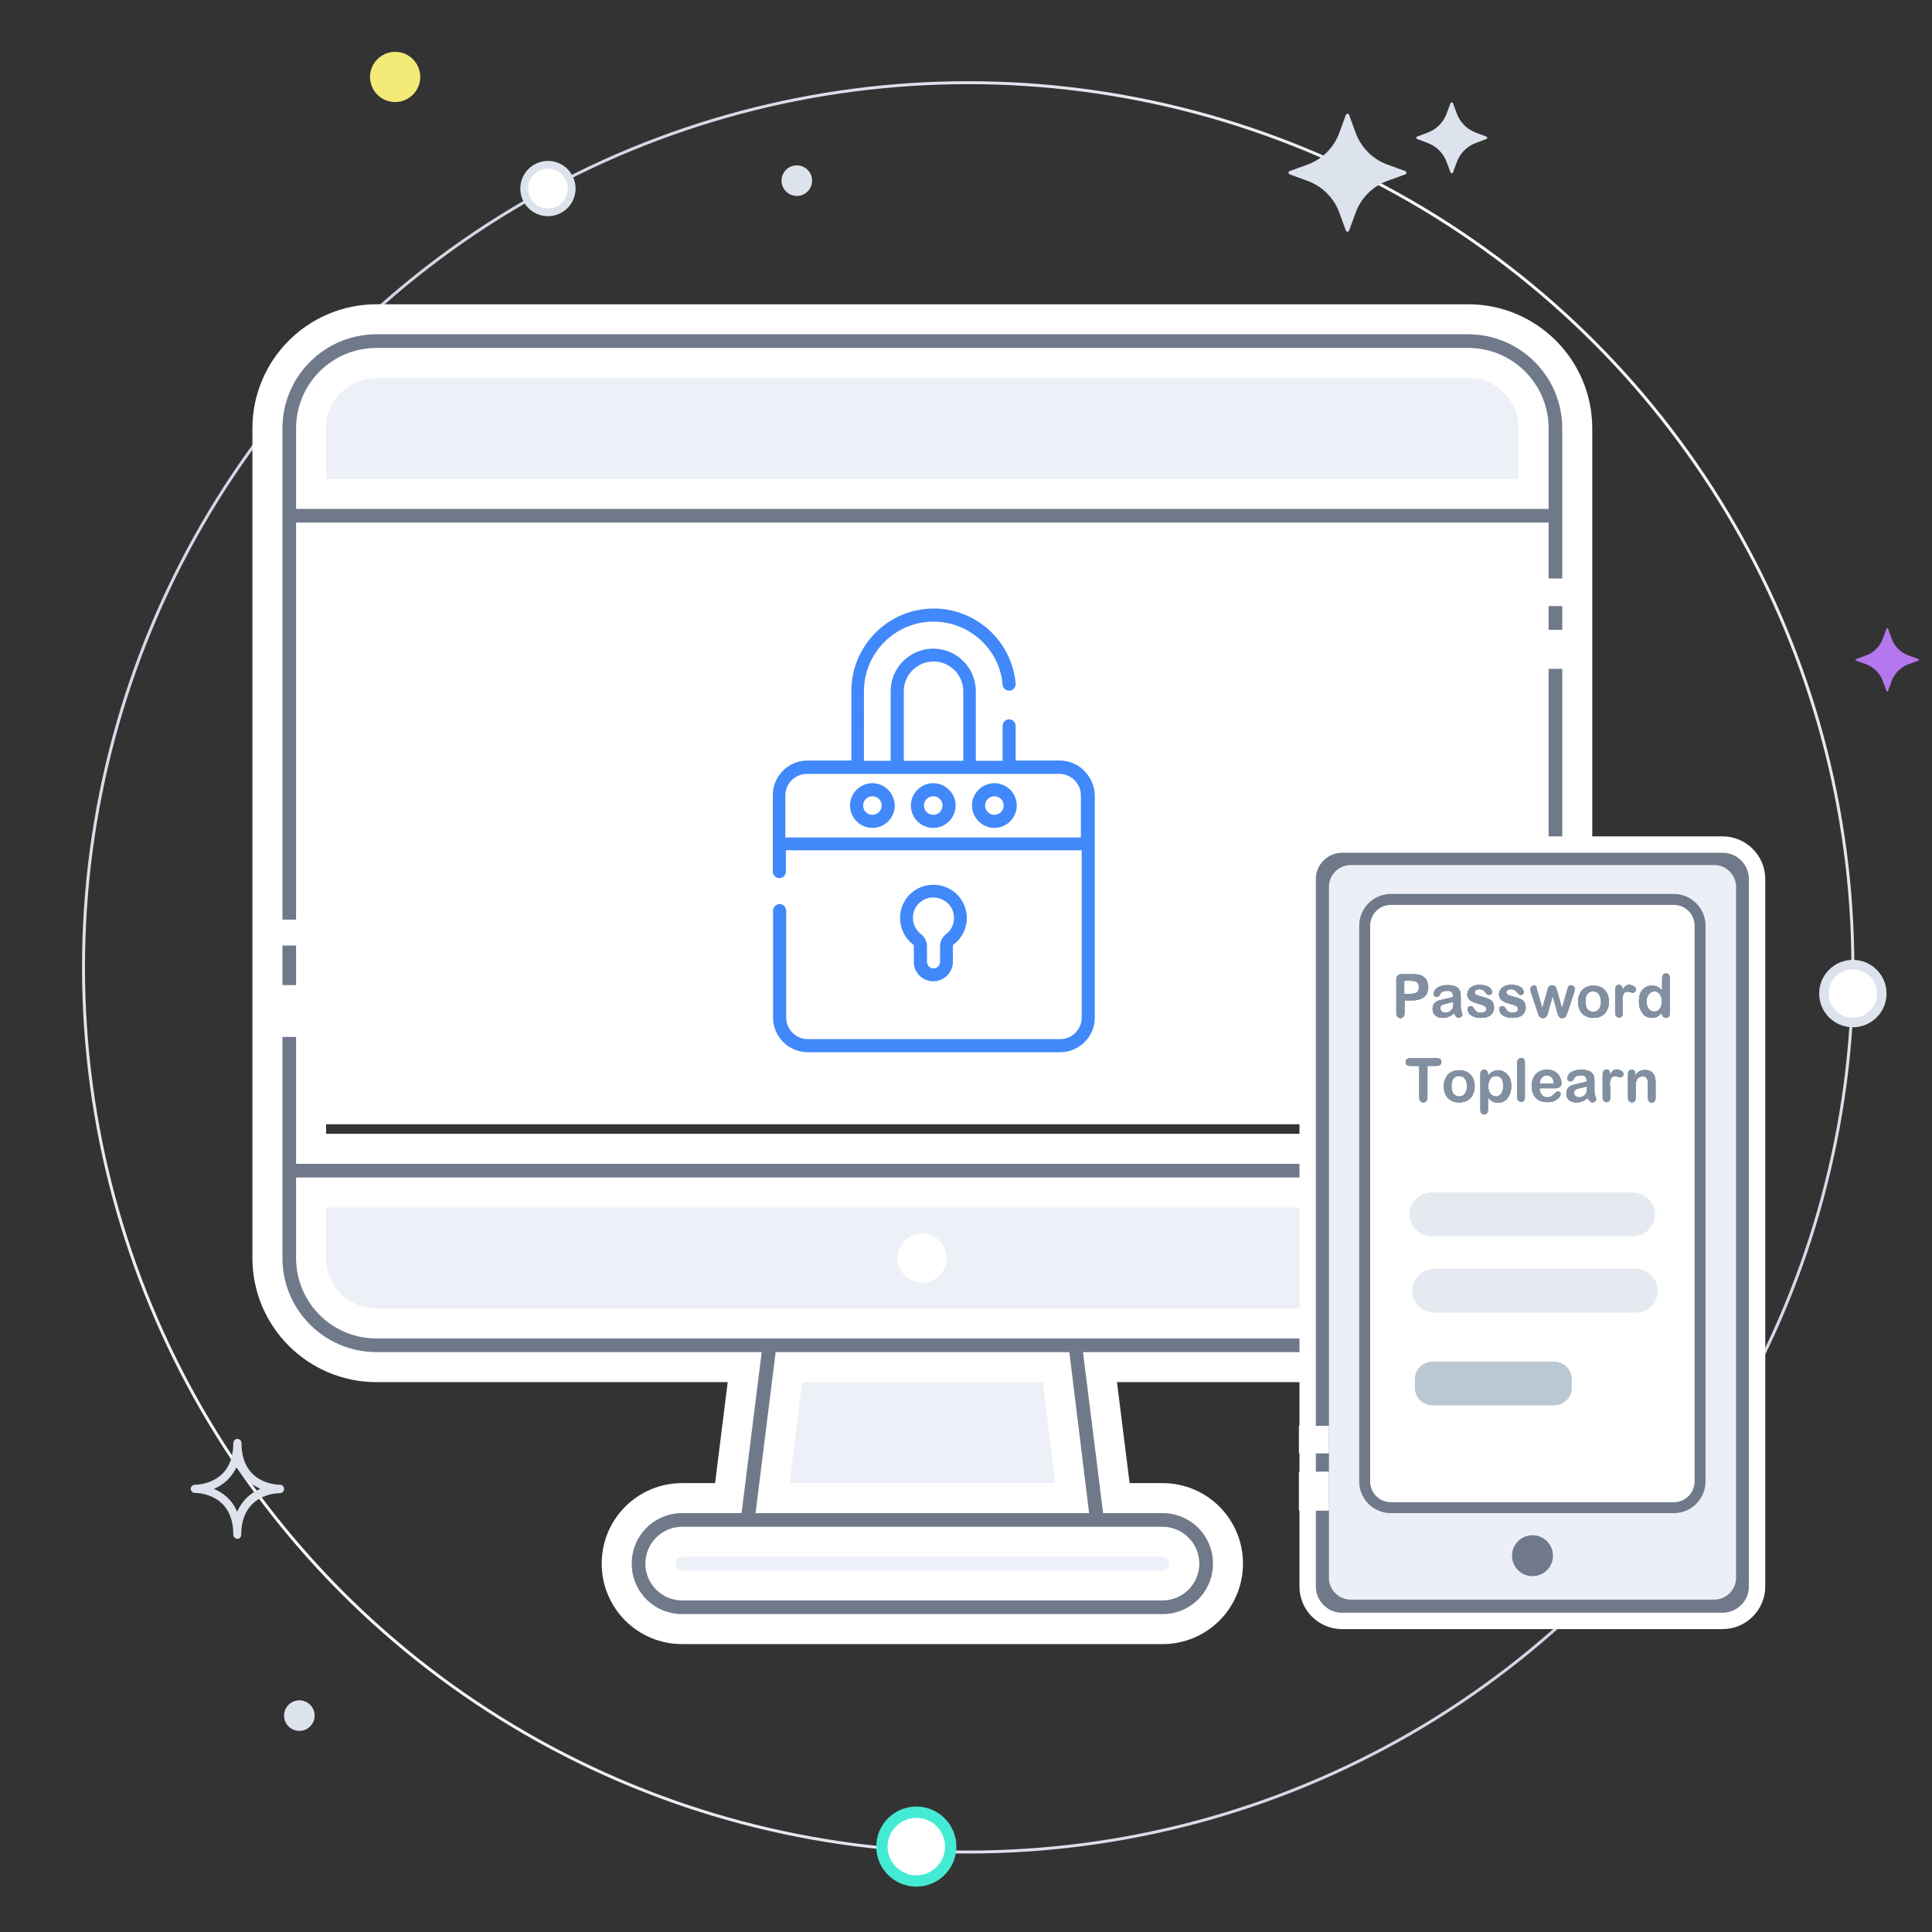 <?xml version="1.0" encoding="utf-8"?>
<!-- Generator: Adobe Illustrator 19.0.0, SVG Export Plug-In . SVG Version: 6.00 Build 0)  -->
<svg version="1.1" id="Layer_1" xmlns="http://www.w3.org/2000/svg" xmlns:xlink="http://www.w3.org/1999/xlink" x="0px" y="0px"
	 viewBox="254 -254 708 708" style="enable-background:new 254 -254 708 708;" xml:space="preserve">
<rect x="254" y="-254" width="708" height="708" fill="#333333" stroke="none"/>
<style type="text/css">
	.st0{fill:none;stroke:url(#SVGID_1_);stroke-width:1.084;stroke-miterlimit:10;}
	.st1{fill:#FFFFFF;}
	.st2{fill:#EDF0F7;}
	.st3{fill:#4185F4;}
	.st4{fill:#6F7989;stroke:#FFFFFF;stroke-width:11;stroke-miterlimit:10;}
	.st5{fill:#6F7989;stroke:#FFFFFF;stroke-width:6;stroke-miterlimit:10;}
	.st6{fill:#ECEFF7;}
	.st7{fill:#FFFFFF;stroke:#6F7989;stroke-width:4.008;stroke-miterlimit:10;}
	.st8{fill:#6F7989;}
	.st9{fill:#818FA1;}
	.st10{fill:#E4EAEF;}
	.st11{fill:#BAC9D1;}
	.st12{fill:#DDE3ED;}
	.st13{fill:#B577ED;}
	.st14{fill:#F4EA78;}
	.st15{fill:#FFFFFF;stroke:#DDE3ED;stroke-width:2.85;stroke-miterlimit:10;}
	.st16{fill:#FFFFFF;stroke:#DDE3ED;stroke-width:3.49;stroke-miterlimit:10;}
	.st17{fill:#FFFFFF;stroke:#43EBD4;stroke-width:4.146;stroke-miterlimit:10;}
	.st18{fill:#DDE2EC;}
	.st19{fill:#4188FA;}
</style>
<linearGradient id="SVGID_1_" gradientUnits="userSpaceOnUse" x1="897.217" y1="-154.526" x2="1546.708" y2="-154.526" gradientTransform="matrix(-0.707 -0.707 -0.707 0.707 1363.584 1073.815)">
	<stop  offset="0" style="stop-color:#D2D5E4"/>
	<stop  offset="0.527" style="stop-color:#FFFFFF"/>
	<stop  offset="1" style="stop-color:#D2D5E4"/>
</linearGradient>
<circle class="st0" cx="608.8" cy="100.5" r="324.2"/>
<rect x="347" y="-82" class="st1" width="464" height="240"/>
<path class="st2" d="M680,302c8.8,0,16,7.2,16,16c-0.1,8.8-7.2,15.9-16,16H504c-8.8,0-16-7.2-16-16c0.1-8.8,7.2-15.9,16-16H680z"/>
<path class="st2" d="M821-101v32H357v-32c0.1-17.7,14.3-31.9,32-32h400C806.7-133,821-118.7,821-101L821-101z"/>
<path class="st3" d="M636.5-12.2"/>
<g>
	<path class="st2" d="M656,303H528l8-64h112L656,303z"/>
	<path class="st2" d="M824,175v32c-0.1,17.7-14.3,31.9-32,32H392c-17.7-0.1-31.9-14.3-32-32v-32H824z"/>
	<path class="st4" d="M792-137H392c-22.1,0-40,17.9-40,40v304c0,22.1,17.9,40,40,40h134.9l-6,48H504c-13.3,0-24,10.7-24,24
		s10.7,24,24,24h176c13.3,0,24-10.7,24-24s-10.7-24-24-24h-16.9l-6-48H792c22.1,0,40-17.9,40-40V-97C832-119.1,814.1-137,792-137
		L792-137z M392-121h400c13.3,0,24,10.7,24,24v24H368v-24C368-110.3,378.7-121,392-121L392-121z M816-57v224H368V-57H816z M688,319
		c0,4.4-3.6,8-8,8H504c-4.4,0-8-3.6-8-8s3.6-8,8-8h176C684.4,311,688,314.6,688,319L688,319z M646.9,295H537.1l6-48H641L646.9,295z
		 M792,231H392c-13.3,0-24-10.7-24-24v-24h448v24C816,220.3,805.3,231,792,231L792,231z"/>
	<rect x="816" y="-23.2" class="st1" width="16" height="14.3"/>
	<rect x="816" y="-42" class="st1" width="16" height="10.1"/>
	<circle class="st1" cx="591.9" cy="207" r="9"/>
	<rect x="352" y="107" class="st1" width="16" height="19"/>
	<rect x="352" y="83" class="st1" width="16" height="9.5"/>
</g>
<g>
	<path class="st5" d="M745.8,340h139.5c6.9,0,12.6-5.7,12.6-12.6V68.1c0-6.9-5.7-12.6-12.6-12.6H745.8c-6.9,0-12.6,5.7-12.6,12.6
		v259.3C733.2,334.3,738.8,340,745.8,340z"/>
	<path class="st6" d="M749,332.2h133.2c4.4,0,8-3.6,8-8V71c0-4.4-3.6-8-8-8H749c-4.4,0-8,3.6-8,8v253.2
		C741,328.6,744.6,332.2,749,332.2z"/>
	<path class="st7" d="M763.7,298.5h103.7c5.3,0,9.6-4.3,9.6-9.6V85.2c0-5.3-4.3-9.6-9.6-9.6H763.7c-5.3,0-9.6,4.3-9.6,9.6v203.7
		C754.1,294.2,758.4,298.5,763.7,298.5z"/>
	<circle class="st8" cx="815.6" cy="316.1" r="7.5"/>
	<g>
		<rect x="730" y="285.3" class="st1" width="11" height="14.3"/>
		<rect x="730" y="268.5" class="st1" width="11" height="10.1"/>
	</g>
	<g>
		<path class="st9" d="M771.5,112.6h-2.8v4.5c0,0.6-0.1,1.1-0.4,1.5c-0.3,0.3-0.7,0.5-1.1,0.5c-0.5,0-0.8-0.2-1.1-0.5
			s-0.4-0.8-0.4-1.4V105c0-0.7,0.2-1.2,0.5-1.5s0.8-0.5,1.5-0.5h4c1.2,0,2.1,0.1,2.7,0.3c0.6,0.2,1.2,0.5,1.6,0.9s0.8,0.9,1,1.5
			s0.4,1.3,0.4,2c0,1.6-0.5,2.8-1.4,3.6C774.8,112.2,773.4,112.6,771.5,112.6z M770.7,105.4h-2.1v4.8h2.1c0.7,0,1.3-0.1,1.8-0.2
			c0.5-0.2,0.9-0.4,1.1-0.8s0.4-0.8,0.4-1.4c0-0.7-0.2-1.3-0.6-1.7C773,105.6,772.1,105.4,770.7,105.4z"/>
		<path class="st9" d="M786.8,117.4c-0.7,0.6-1.4,1-2,1.2c-0.6,0.3-1.4,0.4-2.2,0.4c-0.7,0-1.4-0.1-1.9-0.4c-0.6-0.3-1-0.7-1.3-1.2
			s-0.4-1.1-0.4-1.7c0-0.8,0.2-1.5,0.7-2.1s1.2-0.9,2-1.1c0.2,0,0.6-0.1,1.3-0.3c0.7-0.2,1.3-0.3,1.8-0.4s1.1-0.3,1.7-0.5
			c0-0.8-0.2-1.3-0.5-1.7c-0.3-0.4-0.8-0.5-1.7-0.5c-0.7,0-1.3,0.1-1.6,0.3c-0.4,0.2-0.7,0.5-0.9,0.9c-0.3,0.4-0.4,0.7-0.6,0.8
			c-0.1,0.1-0.3,0.2-0.7,0.2c-0.3,0-0.6-0.1-0.8-0.3c-0.2-0.2-0.3-0.5-0.3-0.8c0-0.5,0.2-1,0.5-1.5c0.4-0.5,0.9-0.9,1.7-1.2
			c0.8-0.3,1.7-0.5,2.8-0.5c1.3,0,2.2,0.2,3,0.5c0.7,0.3,1.2,0.8,1.5,1.4c0.3,0.7,0.4,1.5,0.4,2.6c0,0.7,0,1.3,0,1.8s0,1,0,1.6
			s0.1,1.1,0.3,1.7s0.3,1,0.3,1.2c0,0.3-0.1,0.6-0.4,0.8c-0.3,0.2-0.6,0.4-0.9,0.4c-0.3,0-0.6-0.1-0.9-0.4
			C787.5,118.3,787.1,117.9,786.8,117.4z M786.6,113.1c-0.4,0.2-1,0.3-1.8,0.5s-1.3,0.3-1.7,0.4c-0.3,0.1-0.6,0.2-0.9,0.5
			c-0.3,0.2-0.4,0.6-0.4,1s0.2,0.8,0.5,1.1c0.3,0.3,0.8,0.5,1.3,0.5c0.6,0,1.1-0.1,1.6-0.4s0.8-0.6,1-1c0.3-0.4,0.4-1.2,0.4-2.2
			L786.6,113.1L786.6,113.1z"/>
		<path class="st9" d="M801.5,115.2c0,0.8-0.2,1.5-0.6,2.1c-0.4,0.6-0.9,1-1.7,1.3c-0.7,0.3-1.7,0.4-2.7,0.4s-1.9-0.2-2.6-0.5
			s-1.3-0.7-1.6-1.2s-0.5-1-0.5-1.5c0-0.3,0.1-0.6,0.3-0.8s0.5-0.3,0.8-0.3s0.5,0.1,0.7,0.2s0.3,0.4,0.5,0.6c0.3,0.5,0.6,0.9,1,1.2
			s1,0.4,1.7,0.4c0.6,0,1-0.1,1.4-0.4s0.5-0.6,0.5-0.9c0-0.5-0.2-0.9-0.6-1.1c-0.4-0.2-1-0.5-1.9-0.7c-1-0.3-1.8-0.5-2.4-0.8
			c-0.6-0.3-1.1-0.6-1.5-1.1s-0.6-1-0.6-1.7c0-0.6,0.2-1.1,0.5-1.7c0.3-0.5,0.8-0.9,1.5-1.3c0.7-0.3,1.5-0.5,2.4-0.5
			c0.7,0,1.4,0.1,2,0.2s1.1,0.4,1.5,0.6s0.7,0.6,0.9,0.9s0.3,0.6,0.3,0.9s-0.1,0.6-0.3,0.8c-0.2,0.2-0.5,0.3-0.9,0.3
			c-0.3,0-0.5-0.1-0.7-0.3s-0.4-0.4-0.7-0.8c-0.2-0.3-0.5-0.5-0.8-0.7s-0.7-0.3-1.2-0.3s-0.9,0.1-1.3,0.3c-0.3,0.2-0.5,0.5-0.5,0.8
			s0.1,0.6,0.4,0.8c0.3,0.2,0.6,0.4,1,0.5s1,0.3,1.8,0.5c0.9,0.2,1.6,0.5,2.2,0.8s1,0.7,1.3,1.1
			C801.4,114.2,801.5,114.7,801.5,115.2z"/>
		<path class="st9" d="M813.1,115.2c0,0.8-0.2,1.5-0.6,2.1c-0.4,0.6-0.9,1-1.7,1.3c-0.7,0.3-1.7,0.4-2.7,0.4s-1.9-0.2-2.6-0.5
			s-1.3-0.7-1.6-1.2s-0.5-1-0.5-1.5c0-0.3,0.1-0.6,0.3-0.8s0.5-0.3,0.8-0.3s0.5,0.1,0.7,0.2s0.3,0.4,0.5,0.6c0.3,0.5,0.6,0.9,1,1.2
			s1,0.4,1.7,0.4c0.6,0,1-0.1,1.4-0.4s0.5-0.6,0.5-0.9c0-0.5-0.2-0.9-0.6-1.1c-0.4-0.2-1-0.5-1.9-0.7c-1-0.3-1.8-0.5-2.4-0.8
			c-0.6-0.3-1.1-0.6-1.5-1.1s-0.6-1-0.6-1.7c0-0.6,0.2-1.1,0.5-1.7c0.3-0.5,0.8-0.9,1.5-1.3c0.7-0.3,1.5-0.5,2.4-0.5
			c0.7,0,1.4,0.1,2,0.2s1.1,0.4,1.5,0.6s0.7,0.6,0.9,0.9s0.3,0.6,0.3,0.9s-0.1,0.6-0.3,0.8c-0.2,0.2-0.5,0.3-0.9,0.3
			c-0.3,0-0.5-0.1-0.7-0.3s-0.4-0.4-0.7-0.8c-0.2-0.3-0.5-0.5-0.8-0.7s-0.7-0.3-1.2-0.3s-0.9,0.1-1.3,0.3c-0.3,0.2-0.5,0.5-0.5,0.8
			s0.1,0.6,0.4,0.8c0.3,0.2,0.6,0.4,1,0.5s1,0.3,1.8,0.5c0.9,0.2,1.6,0.5,2.2,0.8s1,0.7,1.3,1.1C813,114.2,813.1,114.7,813.1,115.2z
			"/>
		<path class="st9" d="M817.3,108.9l1.9,6.6l1.7-6.1c0.2-0.6,0.3-1.1,0.4-1.3c0.1-0.2,0.3-0.5,0.5-0.7s0.6-0.3,1-0.3s0.8,0.1,1,0.3
			c0.2,0.2,0.4,0.4,0.5,0.7c0.1,0.2,0.2,0.7,0.4,1.3l1.7,6.1l1.9-6.6c0.1-0.5,0.2-0.8,0.3-1s0.2-0.4,0.4-0.6s0.4-0.2,0.8-0.2
			c0.3,0,0.6,0.1,0.9,0.4s0.4,0.5,0.4,0.9c0,0.3-0.1,0.8-0.3,1.4l-2.3,7c-0.2,0.6-0.4,1-0.5,1.3s-0.3,0.5-0.5,0.7s-0.6,0.3-1,0.3
			s-0.8-0.1-1-0.3s-0.4-0.5-0.5-0.8s-0.2-0.7-0.4-1.3L823,111l-1.6,5.7c-0.2,0.8-0.4,1.4-0.7,1.8c-0.2,0.4-0.7,0.6-1.3,0.6
			c-0.3,0-0.6-0.1-0.8-0.2s-0.4-0.3-0.5-0.5s-0.3-0.5-0.4-0.8c-0.1-0.3-0.2-0.6-0.3-0.8l-2.3-7c-0.2-0.7-0.3-1.1-0.3-1.4
			s0.1-0.6,0.4-0.8c0.2-0.3,0.5-0.4,0.9-0.4c0.5,0,0.8,0.1,1,0.4C816.9,107.8,817.1,108.3,817.3,108.9z"/>
		<path class="st9" d="M843.6,113.1c0,0.9-0.1,1.7-0.4,2.4s-0.6,1.4-1.1,1.9s-1.1,0.9-1.8,1.2c-0.7,0.3-1.5,0.4-2.4,0.4
			s-1.6-0.1-2.3-0.4s-1.3-0.7-1.8-1.2s-0.9-1.2-1.1-1.9c-0.3-0.7-0.4-1.5-0.4-2.4s0.1-1.7,0.4-2.4s0.6-1.4,1.1-1.9s1.1-0.9,1.8-1.2
			c0.7-0.3,1.5-0.4,2.3-0.4c0.9,0,1.6,0.1,2.4,0.4c0.7,0.3,1.3,0.7,1.8,1.2s0.9,1.2,1.1,1.9C843.5,111.4,843.6,112.2,843.6,113.1z
			 M840.7,113.1c0-1.2-0.3-2.1-0.8-2.8c-0.5-0.7-1.2-1-2.1-1c-0.6,0-1,0.1-1.5,0.4c-0.4,0.3-0.8,0.7-1,1.3s-0.3,1.3-0.3,2
			c0,0.8,0.1,1.4,0.3,2s0.5,1,1,1.3c0.4,0.3,0.9,0.5,1.5,0.5c0.9,0,1.6-0.3,2.1-1C840.5,115.2,840.7,114.3,840.7,113.1z"/>
		<path class="st9" d="M848.7,114.8v2.4c0,0.6-0.1,1-0.4,1.3c-0.3,0.3-0.6,0.4-1,0.4s-0.7-0.2-1-0.5s-0.4-0.7-0.4-1.3v-8.2
			c0-1.3,0.5-2,1.4-2c0.5,0,0.8,0.2,1,0.5s0.3,0.8,0.3,1.4c0.3-0.6,0.7-1.1,1-1.4c0.4-0.3,0.8-0.5,1.4-0.5c0.6,0,1.2,0.2,1.7,0.5
			c0.6,0.3,0.8,0.7,0.8,1.2c0,0.4-0.1,0.7-0.4,0.9c-0.2,0.2-0.5,0.3-0.8,0.3c-0.1,0-0.4-0.1-0.8-0.2c-0.4-0.1-0.8-0.2-1.1-0.2
			c-0.4,0-0.8,0.1-1,0.3c-0.3,0.2-0.5,0.6-0.6,1s-0.2,1-0.3,1.6C848.7,113.2,848.7,113.9,848.7,114.8z"/>
		<path class="st9" d="M863,117.4v-0.3c-0.4,0.5-0.8,0.8-1.1,1.1c-0.4,0.3-0.8,0.5-1.2,0.6s-0.9,0.2-1.4,0.2c-0.7,0-1.3-0.1-1.9-0.4
			c-0.6-0.3-1.1-0.7-1.5-1.3s-0.7-1.2-1-1.9c-0.2-0.7-0.3-1.6-0.3-2.4c0-1.8,0.4-3.3,1.3-4.3s2-1.5,3.4-1.5c0.8,0,1.5,0.1,2.1,0.4
			s1.1,0.7,1.7,1.3v-4.3c0-0.6,0.1-1.1,0.4-1.4c0.2-0.3,0.6-0.5,1-0.5s0.8,0.1,1,0.4s0.4,0.7,0.4,1.3v12.9c0,0.6-0.1,1-0.4,1.3
			c-0.3,0.3-0.6,0.4-1,0.4s-0.7-0.1-1-0.4C863.2,118.3,863,117.9,863,117.4z M857.4,113c0,0.8,0.1,1.5,0.4,2c0.2,0.6,0.6,1,1,1.3
			s0.9,0.4,1.4,0.4s1-0.1,1.4-0.4s0.7-0.7,1-1.2c0.2-0.6,0.4-1.2,0.4-2.1c0-0.8-0.1-1.5-0.4-2c-0.2-0.6-0.6-1-1-1.3
			s-0.9-0.4-1.4-0.4s-1,0.2-1.4,0.5s-0.7,0.7-1,1.3C857.5,111.6,857.4,112.3,857.4,113z"/>
		<path class="st9" d="M780.5,136.6h-3.4V148c0,0.7-0.1,1.1-0.4,1.5c-0.3,0.3-0.7,0.5-1.1,0.5c-0.5,0-0.8-0.2-1.1-0.5
			s-0.4-0.8-0.4-1.5v-11.4h-3.4c-0.5,0-0.9-0.1-1.2-0.4c-0.3-0.2-0.4-0.6-0.4-1s0.1-0.7,0.4-1c0.3-0.2,0.7-0.4,1.2-0.4h9.9
			c0.5,0,0.9,0.1,1.2,0.4c0.3,0.2,0.4,0.6,0.4,1s-0.1,0.7-0.4,1C781.4,136.5,781,136.6,780.5,136.6z"/>
		<path class="st9" d="M794.4,144.1c0,0.9-0.1,1.7-0.4,2.4s-0.6,1.4-1.1,1.9s-1.1,0.9-1.8,1.2c-0.7,0.3-1.5,0.4-2.4,0.4
			s-1.6-0.1-2.3-0.4s-1.3-0.7-1.8-1.2s-0.9-1.2-1.1-1.9c-0.3-0.7-0.4-1.5-0.4-2.4s0.1-1.7,0.4-2.4s0.6-1.4,1.1-1.9s1.1-0.9,1.8-1.2
			c0.7-0.3,1.5-0.4,2.3-0.4c0.9,0,1.6,0.1,2.4,0.4c0.7,0.3,1.3,0.7,1.8,1.2s0.9,1.2,1.1,1.9C794.3,142.4,794.4,143.2,794.4,144.1z
			 M791.6,144.1c0-1.2-0.3-2.1-0.8-2.8c-0.5-0.7-1.2-1-2.1-1c-0.6,0-1,0.1-1.5,0.4c-0.4,0.3-0.8,0.7-1,1.3s-0.3,1.3-0.3,2
			c0,0.8,0.1,1.4,0.3,2s0.5,1,1,1.3c0.4,0.3,0.9,0.5,1.5,0.5c0.9,0,1.6-0.3,2.1-1C791.3,146.2,791.6,145.3,791.6,144.1z"/>
		<path class="st9" d="M799.3,139.8v0.4c0.5-0.7,1.1-1.2,1.7-1.5c0.6-0.3,1.2-0.5,2-0.5c0.9,0,1.7,0.2,2.4,0.7s1.3,1.1,1.8,2
			s0.6,2,0.6,3.2c0,0.9-0.1,1.7-0.4,2.5c-0.2,0.8-0.6,1.4-1,1.9s-0.9,0.9-1.5,1.2c-0.6,0.3-1.2,0.4-1.9,0.4c-0.8,0-1.5-0.2-2.1-0.5
			s-1.1-0.8-1.6-1.5v4.4c0,1.3-0.5,1.9-1.4,1.9c-0.5,0-0.9-0.2-1.1-0.5c-0.2-0.3-0.3-0.8-0.3-1.5v-12.7c0-0.6,0.1-1,0.4-1.3
			c0.2-0.3,0.6-0.4,1-0.4s0.7,0.1,1,0.4C799.2,138.8,799.3,139.2,799.3,139.8z M804.9,144c0-0.8-0.1-1.4-0.3-2s-0.5-1-1-1.3
			c-0.4-0.3-0.9-0.4-1.4-0.4c-0.8,0-1.5,0.3-2,1s-0.8,1.6-0.8,2.8c0,1.2,0.3,2.1,0.8,2.7s1.2,1,2,1c0.5,0,0.9-0.1,1.3-0.4
			c0.4-0.3,0.7-0.7,1-1.3S804.9,144.8,804.9,144z"/>
		<path class="st9" d="M810,148.2v-12.7c0-0.6,0.1-1,0.4-1.3c0.3-0.3,0.6-0.5,1-0.5s0.8,0.1,1,0.4c0.3,0.3,0.4,0.7,0.4,1.3v12.7
			c0,0.6-0.1,1-0.4,1.3c-0.3,0.3-0.6,0.4-1,0.4s-0.8-0.2-1-0.5C810.2,149.3,810,148.8,810,148.2z"/>
		<path class="st9" d="M823.8,144.8h-5.6c0,0.7,0.1,1.3,0.4,1.8c0.3,0.5,0.6,0.9,1,1.1c0.4,0.3,0.9,0.4,1.4,0.4c0.3,0,0.7,0,0.9-0.1
			c0.3-0.1,0.6-0.2,0.8-0.4c0.3-0.2,0.5-0.4,0.7-0.6s0.5-0.5,0.9-0.8c0.1-0.1,0.4-0.2,0.6-0.2c0.3,0,0.5,0.1,0.7,0.2
			c0.2,0.2,0.3,0.4,0.3,0.7c0,0.3-0.1,0.6-0.3,0.9c-0.2,0.4-0.5,0.7-0.9,1s-0.9,0.6-1.5,0.8c-0.6,0.2-1.3,0.3-2.1,0.3
			c-1.8,0-3.3-0.5-4.3-1.6s-1.5-2.5-1.5-4.4c0-0.9,0.1-1.7,0.4-2.4c0.3-0.7,0.6-1.4,1.1-1.9s1.1-0.9,1.8-1.2
			c0.7-0.3,1.5-0.4,2.3-0.4c1.1,0,2.1,0.2,2.9,0.7c0.8,0.5,1.4,1.1,1.8,1.9c0.4,0.8,0.6,1.5,0.6,2.3c0,0.7-0.2,1.2-0.6,1.4
			C825.1,144.7,824.6,144.8,823.8,144.8z M818.2,143.1h5.2c-0.1-1-0.3-1.8-0.8-2.3s-1.1-0.7-1.8-0.7s-1.3,0.3-1.8,0.8
			C818.6,141.4,818.3,142.1,818.2,143.1z"/>
		<path class="st9" d="M835.8,148.4c-0.7,0.6-1.4,1-2,1.2c-0.6,0.3-1.4,0.4-2.2,0.4c-0.7,0-1.4-0.1-1.9-0.4c-0.6-0.3-1-0.7-1.3-1.2
			s-0.4-1.1-0.4-1.7c0-0.8,0.2-1.5,0.7-2.1s1.2-0.9,2-1.1c0.2,0,0.6-0.1,1.3-0.3c0.7-0.2,1.3-0.3,1.8-0.4s1.1-0.3,1.7-0.5
			c0-0.8-0.2-1.3-0.5-1.7c-0.3-0.4-0.8-0.5-1.7-0.5c-0.7,0-1.3,0.1-1.6,0.3c-0.4,0.2-0.7,0.5-0.9,0.9c-0.3,0.4-0.4,0.7-0.6,0.8
			c-0.1,0.1-0.3,0.2-0.7,0.2c-0.3,0-0.6-0.1-0.8-0.3c-0.2-0.2-0.3-0.5-0.3-0.8c0-0.5,0.2-1,0.5-1.5c0.4-0.5,0.9-0.9,1.7-1.2
			c0.8-0.3,1.7-0.5,2.8-0.5c1.3,0,2.2,0.2,3,0.5c0.7,0.3,1.2,0.8,1.5,1.4c0.3,0.7,0.4,1.5,0.4,2.6c0,0.7,0,1.3,0,1.8s0,1,0,1.6
			s0.1,1.1,0.3,1.7s0.3,1,0.3,1.2c0,0.3-0.1,0.6-0.4,0.8c-0.3,0.2-0.6,0.4-0.9,0.4c-0.3,0-0.6-0.1-0.9-0.4
			C836.4,149.3,836.1,148.9,835.8,148.4z M835.6,144.1c-0.4,0.2-1,0.3-1.8,0.5s-1.3,0.3-1.7,0.4c-0.3,0.1-0.6,0.2-0.9,0.5
			c-0.3,0.2-0.4,0.6-0.4,1s0.2,0.8,0.5,1.1c0.3,0.3,0.8,0.5,1.3,0.5c0.6,0,1.1-0.1,1.6-0.4s0.8-0.6,1-1c0.3-0.4,0.4-1.2,0.4-2.2
			L835.6,144.1L835.6,144.1z"/>
		<path class="st9" d="M844.1,145.8v2.4c0,0.6-0.1,1-0.4,1.3c-0.3,0.3-0.6,0.4-1,0.4s-0.7-0.2-1-0.5s-0.4-0.7-0.4-1.3v-8.2
			c0-1.3,0.5-2,1.4-2c0.5,0,0.8,0.2,1,0.5s0.3,0.8,0.3,1.4c0.3-0.6,0.7-1.1,1-1.4c0.4-0.3,0.8-0.5,1.4-0.5c0.6,0,1.2,0.2,1.7,0.5
			c0.6,0.3,0.8,0.7,0.8,1.2c0,0.4-0.1,0.7-0.4,0.9c-0.2,0.2-0.5,0.3-0.8,0.3c-0.1,0-0.4-0.1-0.8-0.2c-0.4-0.1-0.8-0.2-1.1-0.2
			c-0.4,0-0.8,0.1-1,0.3c-0.3,0.2-0.5,0.6-0.6,1s-0.2,1-0.3,1.6C844.1,144.2,844.1,144.9,844.1,145.8z"/>
		<path class="st9" d="M853.2,139.7v0.4c0.5-0.7,1.1-1.2,1.6-1.5c0.6-0.3,1.3-0.5,2.1-0.5s1.4,0.2,2,0.5s1,0.8,1.3,1.4
			c0.2,0.4,0.3,0.7,0.4,1.2s0.1,0.9,0.1,1.6v5.5c0,0.6-0.1,1-0.4,1.3c-0.3,0.3-0.6,0.5-1,0.5s-0.8-0.2-1-0.5s-0.4-0.7-0.4-1.3v-4.9
			c0-1-0.1-1.7-0.4-2.2c-0.3-0.5-0.8-0.8-1.6-0.8c-0.5,0-1,0.2-1.4,0.5s-0.7,0.7-0.9,1.3c-0.1,0.4-0.2,1.3-0.2,2.4v3.7
			c0,0.6-0.1,1-0.4,1.3c-0.3,0.3-0.6,0.4-1,0.4s-0.7-0.2-1-0.5s-0.4-0.7-0.4-1.3v-8.5c0-0.6,0.1-1,0.4-1.3c0.2-0.3,0.6-0.4,1-0.4
			c0.3,0,0.5,0.1,0.7,0.2s0.4,0.3,0.5,0.5S853.2,139.4,853.2,139.7z"/>
	</g>
	<g>
		<path class="st9" d="M771.5,112.6h-2.8v4.5c0,0.6-0.1,1.1-0.4,1.5c-0.3,0.3-0.7,0.5-1.1,0.5c-0.5,0-0.8-0.2-1.1-0.5
			s-0.4-0.8-0.4-1.4V105c0-0.7,0.2-1.2,0.5-1.5s0.8-0.5,1.5-0.5h4c1.2,0,2.1,0.1,2.7,0.3c0.6,0.2,1.2,0.5,1.6,0.9s0.8,0.9,1,1.5
			s0.4,1.3,0.4,2c0,1.6-0.5,2.8-1.4,3.6C774.8,112.2,773.4,112.6,771.5,112.6z M770.7,105.4h-2.1v4.8h2.1c0.7,0,1.3-0.1,1.8-0.2
			c0.5-0.2,0.9-0.4,1.1-0.8s0.4-0.8,0.4-1.4c0-0.7-0.2-1.3-0.6-1.7C773,105.6,772.1,105.4,770.7,105.4z"/>
		<path class="st9" d="M786.8,117.4c-0.7,0.6-1.4,1-2,1.2c-0.6,0.3-1.4,0.4-2.2,0.4c-0.7,0-1.4-0.1-1.9-0.4c-0.6-0.3-1-0.7-1.3-1.2
			s-0.4-1.1-0.4-1.7c0-0.8,0.2-1.5,0.7-2.1s1.2-0.9,2-1.1c0.2,0,0.6-0.1,1.3-0.3c0.7-0.2,1.3-0.3,1.8-0.4s1.1-0.3,1.7-0.5
			c0-0.8-0.2-1.3-0.5-1.7c-0.3-0.4-0.8-0.5-1.7-0.5c-0.7,0-1.3,0.1-1.6,0.3c-0.4,0.2-0.7,0.5-0.9,0.9c-0.3,0.4-0.4,0.7-0.6,0.8
			c-0.1,0.1-0.3,0.2-0.7,0.2c-0.3,0-0.6-0.1-0.8-0.3c-0.2-0.2-0.3-0.5-0.3-0.8c0-0.5,0.2-1,0.5-1.5c0.4-0.5,0.9-0.9,1.7-1.2
			c0.8-0.3,1.7-0.5,2.8-0.5c1.3,0,2.2,0.2,3,0.5c0.7,0.3,1.2,0.8,1.5,1.4c0.3,0.7,0.4,1.5,0.4,2.6c0,0.7,0,1.3,0,1.8s0,1,0,1.6
			s0.1,1.1,0.3,1.7s0.3,1,0.3,1.2c0,0.3-0.1,0.6-0.4,0.8c-0.3,0.2-0.6,0.4-0.9,0.4c-0.3,0-0.6-0.1-0.9-0.4
			C787.5,118.3,787.1,117.9,786.8,117.4z M786.6,113.1c-0.4,0.2-1,0.3-1.8,0.5s-1.3,0.3-1.7,0.4c-0.3,0.1-0.6,0.2-0.9,0.5
			c-0.3,0.2-0.4,0.6-0.4,1s0.2,0.8,0.5,1.1c0.3,0.3,0.8,0.5,1.3,0.5c0.6,0,1.1-0.1,1.6-0.4s0.8-0.6,1-1c0.3-0.4,0.4-1.2,0.4-2.2
			L786.6,113.1L786.6,113.1z"/>
		<path class="st9" d="M801.5,115.2c0,0.8-0.2,1.5-0.6,2.1c-0.4,0.6-0.9,1-1.7,1.3c-0.7,0.3-1.7,0.4-2.7,0.4s-1.9-0.2-2.6-0.5
			s-1.3-0.7-1.6-1.2s-0.5-1-0.5-1.5c0-0.3,0.1-0.6,0.3-0.8s0.5-0.3,0.8-0.3s0.5,0.1,0.7,0.2s0.3,0.4,0.5,0.6c0.3,0.5,0.6,0.9,1,1.2
			s1,0.4,1.7,0.4c0.6,0,1-0.1,1.4-0.4s0.5-0.6,0.5-0.9c0-0.5-0.2-0.9-0.6-1.1c-0.4-0.2-1-0.5-1.9-0.7c-1-0.3-1.8-0.5-2.4-0.8
			c-0.6-0.3-1.1-0.6-1.5-1.1s-0.6-1-0.6-1.7c0-0.6,0.2-1.1,0.5-1.7c0.3-0.5,0.8-0.9,1.5-1.3c0.7-0.3,1.5-0.5,2.4-0.5
			c0.7,0,1.4,0.1,2,0.2s1.1,0.4,1.5,0.6s0.7,0.6,0.9,0.9s0.3,0.6,0.3,0.9s-0.1,0.6-0.3,0.8c-0.2,0.2-0.5,0.3-0.9,0.3
			c-0.3,0-0.5-0.1-0.7-0.3s-0.4-0.4-0.7-0.8c-0.2-0.3-0.5-0.5-0.8-0.7s-0.7-0.3-1.2-0.3s-0.9,0.1-1.3,0.3c-0.3,0.2-0.5,0.5-0.5,0.8
			s0.1,0.6,0.4,0.8c0.3,0.2,0.6,0.4,1,0.5s1,0.3,1.8,0.5c0.9,0.2,1.6,0.5,2.2,0.8s1,0.7,1.3,1.1
			C801.4,114.2,801.5,114.7,801.5,115.2z"/>
		<path class="st9" d="M813.1,115.2c0,0.8-0.2,1.5-0.6,2.1c-0.4,0.6-0.9,1-1.7,1.3c-0.7,0.3-1.7,0.4-2.7,0.4s-1.9-0.2-2.6-0.5
			s-1.3-0.7-1.6-1.2s-0.5-1-0.5-1.5c0-0.3,0.1-0.6,0.3-0.8s0.5-0.3,0.8-0.3s0.5,0.1,0.7,0.2s0.3,0.4,0.5,0.6c0.3,0.5,0.6,0.9,1,1.2
			s1,0.4,1.7,0.4c0.6,0,1-0.1,1.4-0.4s0.5-0.6,0.5-0.9c0-0.5-0.2-0.9-0.6-1.1c-0.4-0.2-1-0.5-1.9-0.7c-1-0.3-1.8-0.5-2.4-0.8
			c-0.6-0.3-1.1-0.6-1.5-1.1s-0.6-1-0.6-1.7c0-0.6,0.2-1.1,0.5-1.7c0.3-0.5,0.8-0.9,1.5-1.3c0.7-0.3,1.5-0.5,2.4-0.5
			c0.7,0,1.4,0.1,2,0.2s1.1,0.4,1.5,0.6s0.7,0.6,0.9,0.9s0.3,0.6,0.3,0.9s-0.1,0.6-0.3,0.8c-0.2,0.2-0.5,0.3-0.9,0.3
			c-0.3,0-0.5-0.1-0.7-0.3s-0.4-0.4-0.7-0.8c-0.2-0.3-0.5-0.5-0.8-0.7s-0.7-0.3-1.2-0.3s-0.9,0.1-1.3,0.3c-0.3,0.2-0.5,0.5-0.5,0.8
			s0.1,0.6,0.4,0.8c0.3,0.2,0.6,0.4,1,0.5s1,0.3,1.8,0.5c0.9,0.2,1.6,0.5,2.2,0.8s1,0.7,1.3,1.1C813,114.2,813.1,114.7,813.1,115.2z
			"/>
		<path class="st9" d="M817.3,108.9l1.9,6.6l1.7-6.1c0.2-0.6,0.3-1.1,0.4-1.3c0.1-0.2,0.3-0.5,0.5-0.7s0.6-0.3,1-0.3s0.8,0.1,1,0.3
			c0.2,0.2,0.4,0.4,0.5,0.7c0.1,0.2,0.2,0.7,0.4,1.3l1.7,6.1l1.9-6.6c0.1-0.5,0.2-0.8,0.3-1s0.2-0.4,0.4-0.6s0.4-0.2,0.8-0.2
			c0.3,0,0.6,0.1,0.9,0.4s0.4,0.5,0.4,0.9c0,0.3-0.1,0.8-0.3,1.4l-2.3,7c-0.2,0.6-0.4,1-0.5,1.3s-0.3,0.5-0.5,0.7s-0.6,0.3-1,0.3
			s-0.8-0.1-1-0.3s-0.4-0.5-0.5-0.8s-0.2-0.7-0.4-1.3L823,111l-1.6,5.7c-0.2,0.8-0.4,1.4-0.7,1.8c-0.2,0.4-0.7,0.6-1.3,0.6
			c-0.3,0-0.6-0.1-0.8-0.2s-0.4-0.3-0.5-0.5s-0.3-0.5-0.4-0.8c-0.1-0.3-0.2-0.6-0.3-0.8l-2.3-7c-0.2-0.7-0.3-1.1-0.3-1.4
			s0.1-0.6,0.4-0.8c0.2-0.3,0.5-0.4,0.9-0.4c0.5,0,0.8,0.1,1,0.4C816.9,107.8,817.1,108.3,817.3,108.9z"/>
		<path class="st9" d="M843.6,113.1c0,0.9-0.1,1.7-0.4,2.4s-0.6,1.4-1.1,1.9s-1.1,0.9-1.8,1.2c-0.7,0.3-1.5,0.4-2.4,0.4
			s-1.6-0.1-2.3-0.4s-1.3-0.7-1.8-1.2s-0.9-1.2-1.1-1.9c-0.3-0.7-0.4-1.5-0.4-2.4s0.1-1.7,0.4-2.4s0.6-1.4,1.1-1.9s1.1-0.9,1.8-1.2
			c0.7-0.3,1.5-0.4,2.3-0.4c0.9,0,1.6,0.1,2.4,0.4c0.7,0.3,1.3,0.7,1.8,1.2s0.9,1.2,1.1,1.9C843.5,111.4,843.6,112.2,843.6,113.1z
			 M840.7,113.1c0-1.2-0.3-2.1-0.8-2.8c-0.5-0.7-1.2-1-2.1-1c-0.6,0-1,0.1-1.5,0.4c-0.4,0.3-0.8,0.7-1,1.3s-0.3,1.3-0.3,2
			c0,0.8,0.1,1.4,0.3,2s0.5,1,1,1.3c0.4,0.3,0.9,0.5,1.5,0.5c0.9,0,1.6-0.3,2.1-1C840.5,115.2,840.7,114.3,840.7,113.1z"/>
		<path class="st9" d="M848.7,114.8v2.4c0,0.6-0.1,1-0.4,1.3c-0.3,0.3-0.6,0.4-1,0.4s-0.7-0.2-1-0.5s-0.4-0.7-0.4-1.3v-8.2
			c0-1.3,0.5-2,1.4-2c0.5,0,0.8,0.2,1,0.5s0.3,0.8,0.3,1.4c0.3-0.6,0.7-1.1,1-1.4c0.4-0.3,0.8-0.5,1.4-0.5c0.6,0,1.2,0.2,1.7,0.5
			c0.6,0.3,0.8,0.7,0.8,1.2c0,0.4-0.1,0.7-0.4,0.9c-0.2,0.2-0.5,0.3-0.8,0.3c-0.1,0-0.4-0.1-0.8-0.2c-0.4-0.1-0.8-0.2-1.1-0.2
			c-0.4,0-0.8,0.1-1,0.3c-0.3,0.2-0.5,0.6-0.6,1s-0.2,1-0.3,1.6C848.7,113.2,848.7,113.9,848.7,114.8z"/>
		<path class="st9" d="M863,117.4v-0.3c-0.4,0.5-0.8,0.8-1.1,1.1c-0.4,0.3-0.8,0.5-1.2,0.6s-0.9,0.2-1.4,0.2c-0.7,0-1.3-0.1-1.9-0.4
			c-0.6-0.3-1.1-0.7-1.5-1.3s-0.7-1.2-1-1.9c-0.2-0.7-0.3-1.6-0.3-2.4c0-1.8,0.4-3.3,1.3-4.3s2-1.5,3.4-1.5c0.8,0,1.5,0.1,2.1,0.4
			s1.1,0.7,1.7,1.3v-4.3c0-0.6,0.1-1.1,0.4-1.4c0.2-0.3,0.6-0.5,1-0.5s0.8,0.1,1,0.4s0.4,0.7,0.4,1.3v12.9c0,0.6-0.1,1-0.4,1.3
			c-0.3,0.3-0.6,0.4-1,0.4s-0.7-0.1-1-0.4C863.2,118.3,863,117.9,863,117.4z M857.4,113c0,0.8,0.1,1.5,0.4,2c0.2,0.6,0.6,1,1,1.3
			s0.9,0.4,1.4,0.4s1-0.1,1.4-0.4s0.7-0.7,1-1.2c0.2-0.6,0.4-1.2,0.4-2.1c0-0.8-0.1-1.5-0.4-2c-0.2-0.6-0.6-1-1-1.3
			s-0.9-0.4-1.4-0.4s-1,0.2-1.4,0.5s-0.7,0.7-1,1.3C857.5,111.6,857.4,112.3,857.4,113z"/>
		<path class="st9" d="M780.5,136.6h-3.4V148c0,0.7-0.1,1.1-0.4,1.5c-0.3,0.3-0.7,0.5-1.1,0.5c-0.5,0-0.8-0.2-1.1-0.5
			s-0.4-0.8-0.4-1.5v-11.4h-3.4c-0.5,0-0.9-0.1-1.2-0.4c-0.3-0.2-0.4-0.6-0.4-1s0.1-0.7,0.4-1c0.3-0.2,0.7-0.4,1.2-0.4h9.9
			c0.5,0,0.9,0.1,1.2,0.4c0.3,0.2,0.4,0.6,0.4,1s-0.1,0.7-0.4,1C781.4,136.5,781,136.6,780.5,136.6z"/>
		<path class="st9" d="M794.4,144.1c0,0.9-0.1,1.7-0.4,2.4s-0.6,1.4-1.1,1.9s-1.1,0.9-1.8,1.2c-0.7,0.3-1.5,0.4-2.4,0.4
			s-1.6-0.1-2.3-0.4s-1.3-0.7-1.8-1.2s-0.9-1.2-1.1-1.9c-0.3-0.7-0.4-1.5-0.4-2.4s0.1-1.7,0.4-2.4s0.6-1.4,1.1-1.9s1.1-0.9,1.8-1.2
			c0.7-0.3,1.5-0.4,2.3-0.4c0.9,0,1.6,0.1,2.4,0.4c0.7,0.3,1.3,0.7,1.8,1.2s0.9,1.2,1.1,1.9C794.3,142.4,794.4,143.2,794.4,144.1z
			 M791.6,144.1c0-1.2-0.3-2.1-0.8-2.8c-0.5-0.7-1.2-1-2.1-1c-0.6,0-1,0.1-1.5,0.4c-0.4,0.3-0.8,0.7-1,1.3s-0.3,1.3-0.3,2
			c0,0.8,0.1,1.4,0.3,2s0.5,1,1,1.3c0.4,0.3,0.9,0.5,1.5,0.5c0.9,0,1.6-0.3,2.1-1C791.3,146.2,791.6,145.3,791.6,144.1z"/>
		<path class="st9" d="M799.3,139.8v0.4c0.5-0.7,1.1-1.2,1.7-1.5c0.6-0.3,1.2-0.5,2-0.5c0.9,0,1.7,0.2,2.4,0.7s1.3,1.1,1.8,2
			s0.6,2,0.6,3.2c0,0.9-0.1,1.7-0.4,2.5c-0.2,0.8-0.6,1.4-1,1.9s-0.9,0.9-1.5,1.2c-0.6,0.3-1.2,0.4-1.9,0.4c-0.8,0-1.5-0.2-2.1-0.5
			s-1.1-0.8-1.6-1.5v4.4c0,1.3-0.5,1.9-1.4,1.9c-0.5,0-0.9-0.2-1.1-0.5c-0.2-0.3-0.3-0.8-0.3-1.5v-12.7c0-0.6,0.1-1,0.4-1.3
			c0.2-0.3,0.6-0.4,1-0.4s0.7,0.1,1,0.4C799.2,138.8,799.3,139.2,799.3,139.8z M804.9,144c0-0.8-0.1-1.4-0.3-2s-0.5-1-1-1.3
			c-0.4-0.3-0.9-0.4-1.4-0.4c-0.8,0-1.5,0.3-2,1s-0.8,1.6-0.8,2.8c0,1.2,0.3,2.1,0.8,2.7s1.2,1,2,1c0.5,0,0.9-0.1,1.3-0.4
			c0.4-0.3,0.7-0.7,1-1.3S804.9,144.8,804.9,144z"/>
		<path class="st9" d="M810,148.2v-12.7c0-0.6,0.1-1,0.4-1.3c0.3-0.3,0.6-0.5,1-0.5s0.8,0.1,1,0.4c0.3,0.3,0.4,0.7,0.4,1.3v12.7
			c0,0.6-0.1,1-0.4,1.3c-0.3,0.3-0.6,0.4-1,0.4s-0.8-0.2-1-0.5C810.2,149.3,810,148.8,810,148.2z"/>
		<path class="st9" d="M823.8,144.8h-5.6c0,0.7,0.1,1.3,0.4,1.8c0.3,0.5,0.6,0.9,1,1.1c0.4,0.3,0.9,0.4,1.4,0.4c0.3,0,0.7,0,0.9-0.1
			c0.3-0.1,0.6-0.2,0.8-0.4c0.3-0.2,0.5-0.4,0.7-0.6s0.5-0.5,0.9-0.8c0.1-0.1,0.4-0.2,0.6-0.2c0.3,0,0.5,0.1,0.7,0.2
			c0.2,0.2,0.3,0.4,0.3,0.7c0,0.3-0.1,0.6-0.3,0.9c-0.2,0.4-0.5,0.7-0.9,1s-0.9,0.6-1.5,0.8c-0.6,0.2-1.3,0.3-2.1,0.3
			c-1.8,0-3.3-0.5-4.3-1.6s-1.5-2.5-1.5-4.4c0-0.9,0.1-1.7,0.4-2.4c0.3-0.7,0.6-1.4,1.1-1.9s1.1-0.9,1.8-1.2
			c0.7-0.3,1.5-0.4,2.3-0.4c1.1,0,2.1,0.2,2.9,0.7c0.8,0.5,1.4,1.1,1.8,1.9c0.4,0.8,0.6,1.5,0.6,2.3c0,0.7-0.2,1.2-0.6,1.4
			C825.1,144.7,824.6,144.8,823.8,144.8z M818.2,143.1h5.2c-0.1-1-0.3-1.8-0.8-2.3s-1.1-0.7-1.8-0.7s-1.3,0.3-1.8,0.8
			C818.6,141.4,818.3,142.1,818.2,143.1z"/>
		<path class="st9" d="M835.8,148.4c-0.7,0.6-1.4,1-2,1.2c-0.6,0.3-1.4,0.4-2.2,0.4c-0.7,0-1.4-0.1-1.9-0.4c-0.6-0.3-1-0.7-1.3-1.2
			s-0.4-1.1-0.4-1.7c0-0.8,0.2-1.5,0.7-2.1s1.2-0.9,2-1.1c0.2,0,0.6-0.1,1.3-0.3c0.7-0.2,1.3-0.3,1.8-0.4s1.1-0.3,1.7-0.5
			c0-0.8-0.2-1.3-0.5-1.7c-0.3-0.4-0.8-0.5-1.7-0.5c-0.7,0-1.3,0.1-1.6,0.3c-0.4,0.2-0.7,0.5-0.9,0.9c-0.3,0.4-0.4,0.7-0.6,0.8
			c-0.1,0.1-0.3,0.2-0.7,0.2c-0.3,0-0.6-0.1-0.8-0.3c-0.2-0.2-0.3-0.5-0.3-0.8c0-0.5,0.2-1,0.5-1.5c0.4-0.5,0.9-0.9,1.7-1.2
			c0.8-0.3,1.7-0.5,2.8-0.5c1.3,0,2.2,0.2,3,0.5c0.7,0.3,1.2,0.8,1.5,1.4c0.3,0.7,0.4,1.5,0.4,2.6c0,0.7,0,1.3,0,1.8s0,1,0,1.6
			s0.1,1.1,0.3,1.7s0.3,1,0.3,1.2c0,0.3-0.1,0.6-0.4,0.8c-0.3,0.2-0.6,0.4-0.9,0.4c-0.3,0-0.6-0.1-0.9-0.4
			C836.4,149.3,836.1,148.9,835.8,148.4z M835.6,144.1c-0.4,0.2-1,0.3-1.8,0.5s-1.3,0.3-1.7,0.4c-0.3,0.1-0.6,0.2-0.9,0.5
			c-0.3,0.2-0.4,0.6-0.4,1s0.2,0.8,0.5,1.1c0.3,0.3,0.8,0.5,1.3,0.5c0.6,0,1.1-0.1,1.6-0.4s0.8-0.6,1-1c0.3-0.4,0.4-1.2,0.4-2.2
			L835.6,144.1L835.6,144.1z"/>
		<path class="st9" d="M844.1,145.8v2.4c0,0.6-0.1,1-0.4,1.3c-0.3,0.3-0.6,0.4-1,0.4s-0.7-0.2-1-0.5s-0.4-0.7-0.4-1.3v-8.2
			c0-1.3,0.5-2,1.4-2c0.5,0,0.8,0.2,1,0.5s0.3,0.8,0.3,1.4c0.3-0.6,0.7-1.1,1-1.4c0.4-0.3,0.8-0.5,1.4-0.5c0.6,0,1.2,0.2,1.7,0.5
			c0.6,0.3,0.8,0.7,0.8,1.2c0,0.4-0.1,0.7-0.4,0.9c-0.2,0.2-0.5,0.3-0.8,0.3c-0.1,0-0.4-0.1-0.8-0.2c-0.4-0.1-0.8-0.2-1.1-0.2
			c-0.4,0-0.8,0.1-1,0.3c-0.3,0.2-0.5,0.6-0.6,1s-0.2,1-0.3,1.6C844.1,144.2,844.1,144.9,844.1,145.8z"/>
		<path class="st9" d="M853.2,139.7v0.4c0.5-0.7,1.1-1.2,1.6-1.5c0.6-0.3,1.3-0.5,2.1-0.5s1.4,0.2,2,0.5s1,0.8,1.3,1.4
			c0.2,0.4,0.3,0.7,0.4,1.2s0.1,0.9,0.1,1.6v5.5c0,0.6-0.1,1-0.4,1.3c-0.3,0.3-0.6,0.5-1,0.5s-0.8-0.2-1-0.5s-0.4-0.7-0.4-1.3v-4.9
			c0-1-0.1-1.7-0.4-2.2c-0.3-0.5-0.8-0.8-1.6-0.8c-0.5,0-1,0.2-1.4,0.5s-0.7,0.7-0.9,1.3c-0.1,0.4-0.2,1.3-0.2,2.4v3.7
			c0,0.6-0.1,1-0.4,1.3c-0.3,0.3-0.6,0.4-1,0.4s-0.7-0.2-1-0.5s-0.4-0.7-0.4-1.3v-8.5c0-0.6,0.1-1,0.4-1.3c0.2-0.3,0.6-0.4,1-0.4
			c0.3,0,0.5,0.1,0.7,0.2s0.4,0.3,0.5,0.5S853.2,139.4,853.2,139.7z"/>
	</g>
	<g>
		<path class="st9" d="M771.5,112.6h-2.8v4.5c0,0.6-0.1,1.1-0.4,1.5c-0.3,0.3-0.7,0.5-1.1,0.5c-0.5,0-0.8-0.2-1.1-0.5
			s-0.4-0.8-0.4-1.4V105c0-0.7,0.2-1.2,0.5-1.5s0.8-0.5,1.5-0.5h4c1.2,0,2.1,0.1,2.7,0.3c0.6,0.2,1.2,0.5,1.6,0.9s0.8,0.9,1,1.5
			s0.4,1.3,0.4,2c0,1.6-0.5,2.8-1.4,3.6C774.8,112.2,773.4,112.6,771.5,112.6z M770.7,105.4h-2.1v4.8h2.1c0.7,0,1.3-0.1,1.8-0.2
			c0.5-0.2,0.9-0.4,1.1-0.8s0.4-0.8,0.4-1.4c0-0.7-0.2-1.3-0.6-1.7C773,105.6,772.1,105.4,770.7,105.4z"/>
		<path class="st9" d="M786.8,117.4c-0.7,0.6-1.4,1-2,1.2c-0.6,0.3-1.4,0.4-2.2,0.4c-0.7,0-1.4-0.1-1.9-0.4c-0.6-0.3-1-0.7-1.3-1.2
			s-0.4-1.1-0.4-1.7c0-0.8,0.2-1.5,0.7-2.1s1.2-0.9,2-1.1c0.2,0,0.6-0.1,1.3-0.3c0.7-0.2,1.3-0.3,1.8-0.4s1.1-0.3,1.7-0.5
			c0-0.8-0.2-1.3-0.5-1.7c-0.3-0.4-0.8-0.5-1.7-0.5c-0.7,0-1.3,0.1-1.6,0.3c-0.4,0.2-0.7,0.5-0.9,0.9c-0.3,0.4-0.4,0.7-0.6,0.8
			c-0.1,0.1-0.3,0.2-0.7,0.2c-0.3,0-0.6-0.1-0.8-0.3c-0.2-0.2-0.3-0.5-0.3-0.8c0-0.5,0.2-1,0.5-1.5c0.4-0.5,0.9-0.9,1.7-1.2
			c0.8-0.3,1.7-0.5,2.8-0.5c1.3,0,2.2,0.2,3,0.5c0.7,0.3,1.2,0.8,1.5,1.4c0.3,0.7,0.4,1.5,0.4,2.6c0,0.7,0,1.3,0,1.8s0,1,0,1.6
			s0.1,1.1,0.3,1.7s0.3,1,0.3,1.2c0,0.3-0.1,0.6-0.4,0.8c-0.3,0.2-0.6,0.4-0.9,0.4c-0.3,0-0.6-0.1-0.9-0.4
			C787.5,118.3,787.1,117.9,786.8,117.4z M786.6,113.1c-0.4,0.2-1,0.3-1.8,0.5s-1.3,0.3-1.7,0.4c-0.3,0.1-0.6,0.2-0.9,0.5
			c-0.3,0.2-0.4,0.6-0.4,1s0.2,0.8,0.5,1.1c0.3,0.3,0.8,0.5,1.3,0.5c0.6,0,1.1-0.1,1.6-0.4s0.8-0.6,1-1c0.3-0.4,0.4-1.2,0.4-2.2
			L786.6,113.1L786.6,113.1z"/>
		<path class="st9" d="M801.5,115.2c0,0.8-0.2,1.5-0.6,2.1c-0.4,0.6-0.9,1-1.7,1.3c-0.7,0.3-1.7,0.4-2.7,0.4s-1.9-0.2-2.6-0.5
			s-1.3-0.7-1.6-1.2s-0.5-1-0.5-1.5c0-0.3,0.1-0.6,0.3-0.8s0.5-0.3,0.8-0.3s0.5,0.1,0.7,0.2s0.3,0.4,0.5,0.6c0.3,0.5,0.6,0.9,1,1.2
			s1,0.4,1.7,0.4c0.6,0,1-0.1,1.4-0.4s0.5-0.6,0.5-0.9c0-0.5-0.2-0.9-0.6-1.1c-0.4-0.2-1-0.5-1.9-0.7c-1-0.3-1.8-0.5-2.4-0.8
			c-0.6-0.3-1.1-0.6-1.5-1.1s-0.6-1-0.6-1.7c0-0.6,0.2-1.1,0.5-1.7c0.3-0.5,0.8-0.9,1.5-1.3c0.7-0.3,1.5-0.5,2.4-0.5
			c0.7,0,1.4,0.1,2,0.2s1.1,0.4,1.5,0.6s0.7,0.6,0.9,0.9s0.3,0.6,0.3,0.9s-0.1,0.6-0.3,0.8c-0.2,0.2-0.5,0.3-0.9,0.3
			c-0.3,0-0.5-0.1-0.7-0.3s-0.4-0.4-0.7-0.8c-0.2-0.3-0.5-0.5-0.8-0.7s-0.7-0.3-1.2-0.3s-0.9,0.1-1.3,0.3c-0.3,0.2-0.5,0.5-0.5,0.8
			s0.1,0.6,0.4,0.8c0.3,0.2,0.6,0.4,1,0.5s1,0.3,1.8,0.5c0.9,0.2,1.6,0.5,2.2,0.8s1,0.7,1.3,1.1
			C801.4,114.2,801.5,114.7,801.5,115.2z"/>
		<path class="st9" d="M813.1,115.2c0,0.8-0.2,1.5-0.6,2.1c-0.4,0.6-0.9,1-1.7,1.3c-0.7,0.3-1.7,0.4-2.7,0.4s-1.9-0.2-2.6-0.5
			s-1.3-0.7-1.6-1.2s-0.5-1-0.5-1.5c0-0.3,0.1-0.6,0.3-0.8s0.5-0.3,0.8-0.3s0.5,0.1,0.7,0.2s0.3,0.4,0.5,0.6c0.3,0.5,0.6,0.9,1,1.2
			s1,0.4,1.7,0.4c0.6,0,1-0.1,1.4-0.4s0.5-0.6,0.5-0.9c0-0.5-0.2-0.9-0.6-1.1c-0.4-0.2-1-0.5-1.9-0.7c-1-0.3-1.8-0.5-2.4-0.8
			c-0.6-0.3-1.1-0.6-1.5-1.1s-0.6-1-0.6-1.7c0-0.6,0.2-1.1,0.5-1.7c0.3-0.5,0.8-0.9,1.5-1.3c0.7-0.3,1.5-0.5,2.4-0.5
			c0.7,0,1.4,0.1,2,0.2s1.1,0.4,1.5,0.6s0.7,0.6,0.9,0.9s0.3,0.6,0.3,0.9s-0.1,0.6-0.3,0.8c-0.2,0.2-0.5,0.3-0.9,0.3
			c-0.3,0-0.5-0.1-0.7-0.3s-0.4-0.4-0.7-0.8c-0.2-0.3-0.5-0.5-0.8-0.7s-0.7-0.3-1.2-0.3s-0.9,0.1-1.3,0.3c-0.3,0.2-0.5,0.5-0.5,0.8
			s0.1,0.6,0.4,0.8c0.3,0.2,0.6,0.4,1,0.5s1,0.3,1.8,0.5c0.9,0.2,1.6,0.5,2.2,0.8s1,0.7,1.3,1.1C813,114.2,813.1,114.7,813.1,115.2z
			"/>
		<path class="st9" d="M817.3,108.9l1.9,6.6l1.7-6.1c0.2-0.6,0.3-1.1,0.4-1.3c0.1-0.2,0.3-0.5,0.5-0.7s0.6-0.3,1-0.3s0.8,0.1,1,0.3
			c0.2,0.2,0.4,0.4,0.5,0.7c0.1,0.2,0.2,0.7,0.4,1.3l1.7,6.1l1.9-6.6c0.1-0.5,0.2-0.8,0.3-1s0.2-0.4,0.4-0.6s0.4-0.2,0.8-0.2
			c0.3,0,0.6,0.1,0.9,0.4s0.4,0.5,0.4,0.9c0,0.3-0.1,0.8-0.3,1.4l-2.3,7c-0.2,0.6-0.4,1-0.5,1.3s-0.3,0.5-0.5,0.7s-0.6,0.3-1,0.3
			s-0.8-0.1-1-0.3s-0.4-0.5-0.5-0.8s-0.2-0.7-0.4-1.3L823,111l-1.6,5.7c-0.2,0.8-0.4,1.4-0.7,1.8c-0.2,0.4-0.7,0.6-1.3,0.6
			c-0.3,0-0.6-0.1-0.8-0.2s-0.4-0.3-0.5-0.5s-0.3-0.5-0.4-0.8c-0.1-0.3-0.2-0.6-0.3-0.8l-2.3-7c-0.2-0.7-0.3-1.1-0.3-1.4
			s0.1-0.6,0.4-0.8c0.2-0.3,0.5-0.4,0.9-0.4c0.5,0,0.8,0.1,1,0.4C816.9,107.8,817.1,108.3,817.3,108.9z"/>
		<path class="st9" d="M843.6,113.1c0,0.9-0.1,1.7-0.4,2.4s-0.6,1.4-1.1,1.9s-1.1,0.9-1.8,1.2c-0.7,0.3-1.5,0.4-2.4,0.4
			s-1.6-0.1-2.3-0.4s-1.3-0.7-1.8-1.2s-0.9-1.2-1.1-1.9c-0.3-0.7-0.4-1.5-0.4-2.4s0.1-1.7,0.4-2.4s0.6-1.4,1.1-1.9s1.1-0.9,1.8-1.2
			c0.7-0.3,1.5-0.4,2.3-0.4c0.9,0,1.6,0.1,2.4,0.4c0.7,0.3,1.3,0.7,1.8,1.2s0.9,1.2,1.1,1.9C843.5,111.4,843.6,112.2,843.6,113.1z
			 M840.7,113.1c0-1.2-0.3-2.1-0.8-2.8c-0.5-0.7-1.2-1-2.1-1c-0.6,0-1,0.1-1.5,0.4c-0.4,0.3-0.8,0.7-1,1.3s-0.3,1.3-0.3,2
			c0,0.8,0.1,1.4,0.3,2s0.5,1,1,1.3c0.4,0.3,0.9,0.5,1.5,0.5c0.9,0,1.6-0.3,2.1-1C840.5,115.2,840.7,114.3,840.7,113.1z"/>
		<path class="st9" d="M848.7,114.8v2.4c0,0.6-0.1,1-0.4,1.3c-0.3,0.3-0.6,0.4-1,0.4s-0.7-0.2-1-0.5s-0.4-0.7-0.4-1.3v-8.2
			c0-1.3,0.5-2,1.4-2c0.5,0,0.8,0.2,1,0.5s0.3,0.8,0.3,1.4c0.3-0.6,0.7-1.1,1-1.4c0.4-0.3,0.8-0.5,1.4-0.5c0.6,0,1.2,0.2,1.7,0.5
			c0.6,0.3,0.8,0.7,0.8,1.2c0,0.4-0.1,0.7-0.4,0.9c-0.2,0.2-0.5,0.3-0.8,0.3c-0.1,0-0.4-0.1-0.8-0.2c-0.4-0.1-0.8-0.2-1.1-0.2
			c-0.4,0-0.8,0.1-1,0.3c-0.3,0.2-0.5,0.6-0.6,1s-0.2,1-0.3,1.6C848.7,113.2,848.7,113.9,848.7,114.8z"/>
		<path class="st9" d="M863,117.4v-0.3c-0.4,0.5-0.8,0.8-1.1,1.1c-0.4,0.3-0.8,0.5-1.2,0.6s-0.9,0.2-1.4,0.2c-0.7,0-1.3-0.1-1.9-0.4
			c-0.6-0.3-1.1-0.7-1.5-1.3s-0.7-1.2-1-1.9c-0.2-0.7-0.3-1.6-0.3-2.4c0-1.8,0.4-3.3,1.3-4.3s2-1.5,3.4-1.5c0.8,0,1.5,0.1,2.1,0.4
			s1.1,0.7,1.7,1.3v-4.3c0-0.6,0.1-1.1,0.4-1.4c0.2-0.3,0.6-0.5,1-0.5s0.8,0.1,1,0.4s0.4,0.7,0.4,1.3v12.9c0,0.6-0.1,1-0.4,1.3
			c-0.3,0.3-0.6,0.4-1,0.4s-0.7-0.1-1-0.4C863.2,118.3,863,117.9,863,117.4z M857.4,113c0,0.8,0.1,1.5,0.4,2c0.2,0.6,0.6,1,1,1.3
			s0.9,0.4,1.4,0.4s1-0.1,1.4-0.4s0.7-0.7,1-1.2c0.2-0.6,0.4-1.2,0.4-2.1c0-0.8-0.1-1.5-0.4-2c-0.2-0.6-0.6-1-1-1.3
			s-0.9-0.4-1.4-0.4s-1,0.2-1.4,0.5s-0.7,0.7-1,1.3C857.5,111.6,857.4,112.3,857.4,113z"/>
		<path class="st9" d="M780.5,136.6h-3.4V148c0,0.7-0.1,1.1-0.4,1.5c-0.3,0.3-0.7,0.5-1.1,0.5c-0.5,0-0.8-0.2-1.1-0.5
			s-0.4-0.8-0.4-1.5v-11.4h-3.4c-0.5,0-0.9-0.1-1.2-0.4c-0.3-0.2-0.4-0.6-0.4-1s0.1-0.7,0.4-1c0.3-0.2,0.7-0.4,1.2-0.4h9.9
			c0.5,0,0.9,0.1,1.2,0.4c0.3,0.2,0.4,0.6,0.4,1s-0.1,0.7-0.4,1C781.4,136.5,781,136.6,780.5,136.6z"/>
		<path class="st9" d="M794.4,144.1c0,0.9-0.1,1.7-0.4,2.4s-0.6,1.4-1.1,1.9s-1.1,0.9-1.8,1.2c-0.7,0.3-1.5,0.4-2.4,0.4
			s-1.6-0.1-2.3-0.4s-1.3-0.7-1.8-1.2s-0.9-1.2-1.1-1.9c-0.3-0.7-0.4-1.5-0.4-2.4s0.1-1.7,0.4-2.4s0.6-1.4,1.1-1.9s1.1-0.9,1.8-1.2
			c0.7-0.3,1.5-0.4,2.3-0.4c0.9,0,1.6,0.1,2.4,0.4c0.7,0.3,1.3,0.7,1.8,1.2s0.9,1.2,1.1,1.9C794.3,142.4,794.4,143.2,794.4,144.1z
			 M791.6,144.1c0-1.2-0.3-2.1-0.8-2.8c-0.5-0.7-1.2-1-2.1-1c-0.6,0-1,0.1-1.5,0.4c-0.4,0.3-0.8,0.7-1,1.3s-0.3,1.3-0.3,2
			c0,0.8,0.1,1.4,0.3,2s0.5,1,1,1.3c0.4,0.3,0.9,0.5,1.5,0.5c0.9,0,1.6-0.3,2.1-1C791.3,146.2,791.6,145.3,791.6,144.1z"/>
		<path class="st9" d="M799.3,139.8v0.4c0.5-0.7,1.1-1.2,1.7-1.5c0.6-0.3,1.2-0.5,2-0.5c0.9,0,1.7,0.2,2.4,0.7s1.3,1.1,1.8,2
			s0.6,2,0.6,3.2c0,0.9-0.1,1.7-0.4,2.5c-0.2,0.8-0.6,1.4-1,1.9s-0.9,0.9-1.5,1.2c-0.6,0.3-1.2,0.4-1.9,0.4c-0.8,0-1.5-0.2-2.1-0.5
			s-1.1-0.8-1.6-1.5v4.4c0,1.3-0.5,1.9-1.4,1.9c-0.5,0-0.9-0.2-1.1-0.5c-0.2-0.3-0.3-0.8-0.3-1.5v-12.7c0-0.6,0.1-1,0.4-1.3
			c0.2-0.3,0.6-0.4,1-0.4s0.7,0.1,1,0.4C799.2,138.8,799.3,139.2,799.3,139.8z M804.9,144c0-0.8-0.1-1.4-0.3-2s-0.5-1-1-1.3
			c-0.4-0.3-0.9-0.4-1.4-0.4c-0.8,0-1.5,0.3-2,1s-0.8,1.6-0.8,2.8c0,1.2,0.3,2.1,0.8,2.7s1.2,1,2,1c0.5,0,0.9-0.1,1.3-0.4
			c0.4-0.3,0.7-0.7,1-1.3S804.9,144.8,804.9,144z"/>
		<path class="st9" d="M810,148.2v-12.7c0-0.6,0.1-1,0.4-1.3c0.3-0.3,0.6-0.5,1-0.5s0.8,0.1,1,0.4c0.3,0.3,0.4,0.7,0.4,1.3v12.7
			c0,0.6-0.1,1-0.4,1.3c-0.3,0.3-0.6,0.4-1,0.4s-0.8-0.2-1-0.5C810.2,149.3,810,148.8,810,148.2z"/>
		<path class="st9" d="M823.8,144.8h-5.6c0,0.7,0.1,1.3,0.4,1.8c0.3,0.5,0.6,0.9,1,1.1c0.4,0.3,0.9,0.4,1.4,0.4c0.3,0,0.7,0,0.9-0.1
			c0.3-0.1,0.6-0.2,0.8-0.4c0.3-0.2,0.5-0.4,0.7-0.6s0.5-0.5,0.9-0.8c0.1-0.1,0.4-0.2,0.6-0.2c0.3,0,0.5,0.1,0.7,0.2
			c0.2,0.2,0.3,0.4,0.3,0.7c0,0.3-0.1,0.6-0.3,0.9c-0.2,0.4-0.5,0.7-0.9,1s-0.9,0.6-1.5,0.8c-0.6,0.2-1.3,0.3-2.1,0.3
			c-1.8,0-3.3-0.5-4.3-1.6s-1.5-2.5-1.5-4.4c0-0.9,0.1-1.7,0.4-2.4c0.3-0.7,0.6-1.4,1.1-1.9s1.1-0.9,1.8-1.2
			c0.7-0.3,1.5-0.4,2.3-0.4c1.1,0,2.1,0.2,2.9,0.7c0.8,0.5,1.4,1.1,1.8,1.9c0.4,0.8,0.6,1.5,0.6,2.3c0,0.7-0.2,1.2-0.6,1.4
			C825.1,144.7,824.6,144.8,823.8,144.8z M818.2,143.1h5.2c-0.1-1-0.3-1.8-0.8-2.3s-1.1-0.7-1.8-0.7s-1.3,0.3-1.8,0.8
			C818.6,141.4,818.3,142.1,818.2,143.1z"/>
		<path class="st9" d="M835.8,148.4c-0.7,0.6-1.4,1-2,1.2c-0.6,0.3-1.4,0.4-2.2,0.4c-0.7,0-1.4-0.1-1.9-0.4c-0.6-0.3-1-0.7-1.3-1.2
			s-0.4-1.1-0.4-1.7c0-0.8,0.2-1.5,0.7-2.1s1.2-0.9,2-1.1c0.2,0,0.6-0.1,1.3-0.3c0.7-0.2,1.3-0.3,1.8-0.4s1.1-0.3,1.7-0.5
			c0-0.8-0.2-1.3-0.5-1.7c-0.3-0.4-0.8-0.5-1.7-0.5c-0.7,0-1.3,0.1-1.6,0.3c-0.4,0.2-0.7,0.5-0.9,0.9c-0.3,0.4-0.4,0.7-0.6,0.8
			c-0.1,0.1-0.3,0.2-0.7,0.2c-0.3,0-0.6-0.1-0.8-0.3c-0.2-0.2-0.3-0.5-0.3-0.8c0-0.5,0.2-1,0.5-1.5c0.4-0.5,0.9-0.9,1.7-1.2
			c0.8-0.3,1.7-0.5,2.8-0.5c1.3,0,2.2,0.2,3,0.5c0.7,0.3,1.2,0.8,1.5,1.4c0.3,0.7,0.4,1.5,0.4,2.6c0,0.7,0,1.3,0,1.8s0,1,0,1.6
			s0.1,1.1,0.3,1.7s0.3,1,0.3,1.2c0,0.3-0.1,0.6-0.4,0.8c-0.3,0.2-0.6,0.4-0.9,0.4c-0.3,0-0.6-0.1-0.9-0.4
			C836.4,149.3,836.1,148.9,835.8,148.4z M835.6,144.1c-0.4,0.2-1,0.3-1.8,0.5s-1.3,0.3-1.7,0.4c-0.3,0.1-0.6,0.2-0.9,0.5
			c-0.3,0.2-0.4,0.6-0.4,1s0.2,0.8,0.5,1.1c0.3,0.3,0.8,0.5,1.3,0.5c0.6,0,1.1-0.1,1.6-0.4s0.8-0.6,1-1c0.3-0.4,0.4-1.2,0.4-2.2
			L835.6,144.1L835.6,144.1z"/>
		<path class="st9" d="M844.1,145.8v2.4c0,0.6-0.1,1-0.4,1.3c-0.3,0.3-0.6,0.4-1,0.4s-0.7-0.2-1-0.5s-0.4-0.7-0.4-1.3v-8.2
			c0-1.3,0.5-2,1.4-2c0.5,0,0.8,0.2,1,0.5s0.3,0.8,0.3,1.4c0.3-0.6,0.7-1.1,1-1.4c0.4-0.3,0.8-0.5,1.4-0.5c0.6,0,1.2,0.2,1.7,0.5
			c0.6,0.3,0.8,0.7,0.8,1.2c0,0.4-0.1,0.7-0.4,0.9c-0.2,0.2-0.5,0.3-0.8,0.3c-0.1,0-0.4-0.1-0.8-0.2c-0.4-0.1-0.8-0.2-1.1-0.2
			c-0.4,0-0.8,0.1-1,0.3c-0.3,0.2-0.5,0.6-0.6,1s-0.2,1-0.3,1.6C844.1,144.2,844.1,144.9,844.1,145.8z"/>
		<path class="st9" d="M853.2,139.7v0.4c0.5-0.7,1.1-1.2,1.6-1.5c0.6-0.3,1.3-0.5,2.1-0.5s1.4,0.2,2,0.5s1,0.8,1.3,1.4
			c0.2,0.4,0.3,0.7,0.4,1.2s0.1,0.9,0.1,1.6v5.5c0,0.6-0.1,1-0.4,1.3c-0.3,0.3-0.6,0.5-1,0.5s-0.8-0.2-1-0.5s-0.4-0.7-0.4-1.3v-4.9
			c0-1-0.1-1.7-0.4-2.2c-0.3-0.5-0.8-0.8-1.6-0.8c-0.5,0-1,0.2-1.4,0.5s-0.7,0.7-0.9,1.3c-0.1,0.4-0.2,1.3-0.2,2.4v3.7
			c0,0.6-0.1,1-0.4,1.3c-0.3,0.3-0.6,0.4-1,0.4s-0.7-0.2-1-0.5s-0.4-0.7-0.4-1.3v-8.5c0-0.6,0.1-1,0.4-1.3c0.2-0.3,0.6-0.4,1-0.4
			c0.3,0,0.5,0.1,0.7,0.2s0.4,0.3,0.5,0.5S853.2,139.4,853.2,139.7z"/>
	</g>
	<path class="st10" d="M778.5,199h74c4.4,0,8-3.6,8-8l0,0c0-4.4-3.6-8-8-8h-74c-4.4,0-8,3.6-8,8l0,0
		C770.5,195.4,774.1,199,778.5,199z"/>
	<path class="st10" d="M779.5,227h74c4.4,0,8-3.6,8-8l0,0c0-4.4-3.6-8-8-8h-74c-4.4,0-8,3.6-8,8l0,0
		C771.5,223.4,775.1,227,779.5,227z"/>
	<path class="st11" d="M778.9,261h44.7c3.5,0,6.4-2.9,6.4-6.4v-3.2c0-3.5-2.9-6.4-6.4-6.4h-44.7c-3.5,0-6.4,2.9-6.4,6.4v3.2
		C772.5,258.1,775.4,261,778.9,261z"/>
</g>
<path class="st12" d="M769-191.3l-6.6-2.4c-5.4-2-9.6-6.2-11.6-11.6l-2.4-6.6c-0.1-0.3-0.3-0.4-0.6-0.4s-0.5,0.2-0.6,0.4l-2.4,6.6
	c-2,5.4-6.2,9.6-11.6,11.6l-6.6,2.4c-0.3,0.1-0.4,0.3-0.4,0.6c0,0.3,0.2,0.5,0.4,0.6l6.6,2.4c5.4,2,9.6,6.2,11.6,11.6l2.4,6.6
	c0.1,0.2,0.3,0.4,0.6,0.4s0.5-0.2,0.6-0.4l2.4-6.6c2-5.4,6.2-9.6,11.6-11.6l6.6-2.4c0.3-0.1,0.4-0.3,0.4-0.6
	C769.4-190.9,769.3-191.2,769-191.3L769-191.3z"/>
<path class="st12" d="M798.8-203.9l-4-1.5c-3.2-1.2-5.7-3.7-6.9-6.9l-1.5-4c-0.1-0.1-0.2-0.2-0.4-0.2s-0.3,0.1-0.4,0.2l-1.5,4
	c-1.2,3.2-3.7,5.7-6.9,6.9l-4,1.5c-0.1,0.1-0.2,0.2-0.2,0.4s0.1,0.3,0.2,0.4l4,1.5c3.2,1.2,5.7,3.7,6.9,6.9l1.5,4
	c0.1,0.1,0.2,0.2,0.4,0.2s0.3-0.1,0.4-0.2l1.5-4c1.2-3.2,3.7-5.7,6.9-6.9l4-1.5c0.1-0.1,0.2-0.2,0.2-0.4S798.9-203.9,798.8-203.9
	L798.8-203.9z"/>
<path class="st13" d="M957-12.5l-3.6-1.3c-2.9-1.1-5.2-3.3-6.2-6.2l-1.3-3.6c0-0.1-0.2-0.2-0.3-0.2s-0.3,0.1-0.3,0.2L944-20
	c-1.1,2.9-3.3,5.2-6.2,6.2l-3.6,1.3c-0.1,0-0.2,0.2-0.2,0.3s0.1,0.3,0.2,0.3l3.6,1.3c2.9,1.1,5.2,3.4,6.2,6.2l1.3,3.6
	c0,0.1,0.2,0.2,0.3,0.2s0.3-0.1,0.3-0.2l1.3-3.6c1.1-2.9,3.4-5.2,6.2-6.2l3.6-1.3c0.1,0,0.2-0.2,0.2-0.3
	C957.3-12.4,957.2-12.5,957-12.5L957-12.5z"/>
<circle class="st14" cx="398.8" cy="-225.8" r="9.2"/>
<circle class="st12" cx="546" cy="-187.8" r="5.6"/>
<circle class="st15" cx="454.8" cy="-184.9" r="8.7"/>
<circle class="st16" cx="933" cy="110.1" r="10.6"/>
<circle class="st17" cx="589.8" cy="422.7" r="12.6"/>
<path class="st18" d="M342.4,308.5c0-14.8,12.7-15.3,14.1-15.3h0.1c0.8,0,1.5-0.7,1.5-1.6c0-0.8-0.7-1.5-1.5-1.5l0,0l0,0
	c-1.4,0-14.1-0.5-14.1-15.3c0-0.8-0.7-1.5-1.5-1.5s-1.5,0.7-1.5,1.5c0,14.8-12.7,15.3-14.1,15.3l0,0l0,0c-0.1,0-0.1,0-0.1,0
	c-0.8,0.1-1.4,0.7-1.4,1.5s0.7,1.5,1.5,1.5l0,0c1.5,0,14.1,0.5,14.1,15.3c0,0.8,0.7,1.5,1.5,1.5C341.7,310,342.4,309.3,342.4,308.5z
	 M332.4,291.6c3.4-1.4,6.6-4.1,8.5-8.4c1.9,4.5,5.3,6.9,8.5,8.4c-3.4,1.4-6.6,4.1-8.5,8.4C339,295.4,335.6,293,332.4,291.6z"/>
<circle class="st12" cx="363.7" cy="374.7" r="5.6"/>
<g>
	<path class="st19" d="M642.3,24.7h-16.1V12c0-1.3-1.1-2.4-2.4-2.4s-2.4,1.1-2.4,2.4v12.8h-9.8V-0.7c0-8.6-7-15.6-15.6-15.6
		s-15.6,7-15.6,15.6v25.5h-9.8V-0.7c0-14,11.4-25.5,25.5-25.5c6.4,0,12.5,2.4,17.2,6.7c4.7,4.3,7.6,10.1,8.1,16.4
		c0.1,1.3,1.3,2.3,2.6,2.2c1.3-0.1,2.3-1.3,2.2-2.6c-0.7-7.5-4.1-14.4-9.6-19.5c-5.6-5.1-12.8-8-20.4-8C579.5-31,566-17.4,566-0.8
		v25.5h-16.1c-7,0-12.7,5.7-12.7,12.7v28c0,1.3,1.1,2.4,2.4,2.4c1.3,0,2.4-1.1,2.4-2.4v-7.8h108.4v61.3c0,4.4-3.6,7.9-7.9,7.9H550
		c-4.4,0-7.9-3.6-7.9-7.9V79.7c0-1.3-1.1-2.4-2.4-2.4s-2.4,1.1-2.4,2.4v39.2c0,7,5.7,12.7,12.7,12.7h92.5c7,0,12.7-5.7,12.7-12.7
		V37.4C655,30.4,649.3,24.7,642.3,24.7L642.3,24.7z M585.2-0.7c0-6,4.9-10.9,10.9-10.9S607-6.7,607-0.7v25.5h-21.8V-0.7z
		 M650.2,52.9H541.8V37.5c0-4.4,3.6-7.9,7.9-7.9h92.5c4.4,0,7.9,3.6,7.9,7.9v15.4H650.2z"/>
	<path class="st19" d="M596,105.6c4,0,7.2-3.2,7.2-7.2v-5.7c0-0.3,0.1-0.5,0.4-0.7c3-2.3,4.7-5.8,4.7-9.6c0-3.5-1.5-6.8-4.1-9.1
		c-2.6-2.3-6.1-3.4-9.5-3c-5.7,0.6-10.2,5.1-10.8,10.8c-0.4,4.3,1.3,8.4,4.7,11c0.2,0.2,0.3,0.4,0.3,0.7v5.7
		C588.8,102.4,592.1,105.6,596,105.6L596,105.6z M588.6,81.5c0.4-3.5,3.1-6.2,6.6-6.6c0.3,0,0.6,0,0.9,0c1.8,0,3.6,0.7,5,1.9
		c1.6,1.4,2.5,3.4,2.5,5.6c0,2.3-1,4.5-2.9,5.9c-1.4,1.1-2.2,2.7-2.2,4.5v5.7c0,1.3-1.1,2.4-2.4,2.4c-1.3,0-2.4-1.1-2.4-2.4v-5.7
		c0-1.7-0.8-3.4-2.1-4.4C589.4,86.7,588.3,84.2,588.6,81.5L588.6,81.5z"/>
	<path class="st19" d="M573.7,33c-4.5,0-8.2,3.7-8.2,8.2s3.7,8.2,8.2,8.2s8.2-3.7,8.2-8.2C581.8,36.7,578.2,33,573.7,33L573.7,33z
		 M573.7,44.6c-1.9,0-3.4-1.5-3.4-3.4s1.5-3.4,3.4-3.4s3.4,1.5,3.4,3.4S575.5,44.6,573.7,44.6L573.7,44.6z"/>
	<path class="st19" d="M596,33c-4.5,0-8.2,3.7-8.2,8.2s3.7,8.2,8.2,8.2s8.2-3.7,8.2-8.2S600.5,33,596,33L596,33z M596,44.6
		c-1.9,0-3.4-1.5-3.4-3.4s1.5-3.4,3.4-3.4s3.4,1.5,3.4,3.4S597.9,44.6,596,44.6L596,44.6z"/>
	<path class="st19" d="M618.4,33c-4.5,0-8.2,3.7-8.2,8.2s3.7,8.2,8.2,8.2s8.2-3.7,8.2-8.2S622.9,33,618.4,33L618.4,33z M618.4,44.6
		c-1.9,0-3.4-1.5-3.4-3.4s1.5-3.4,3.4-3.4c1.9,0,3.4,1.5,3.4,3.4S620.3,44.6,618.4,44.6L618.4,44.6z"/>
</g>
</svg>
